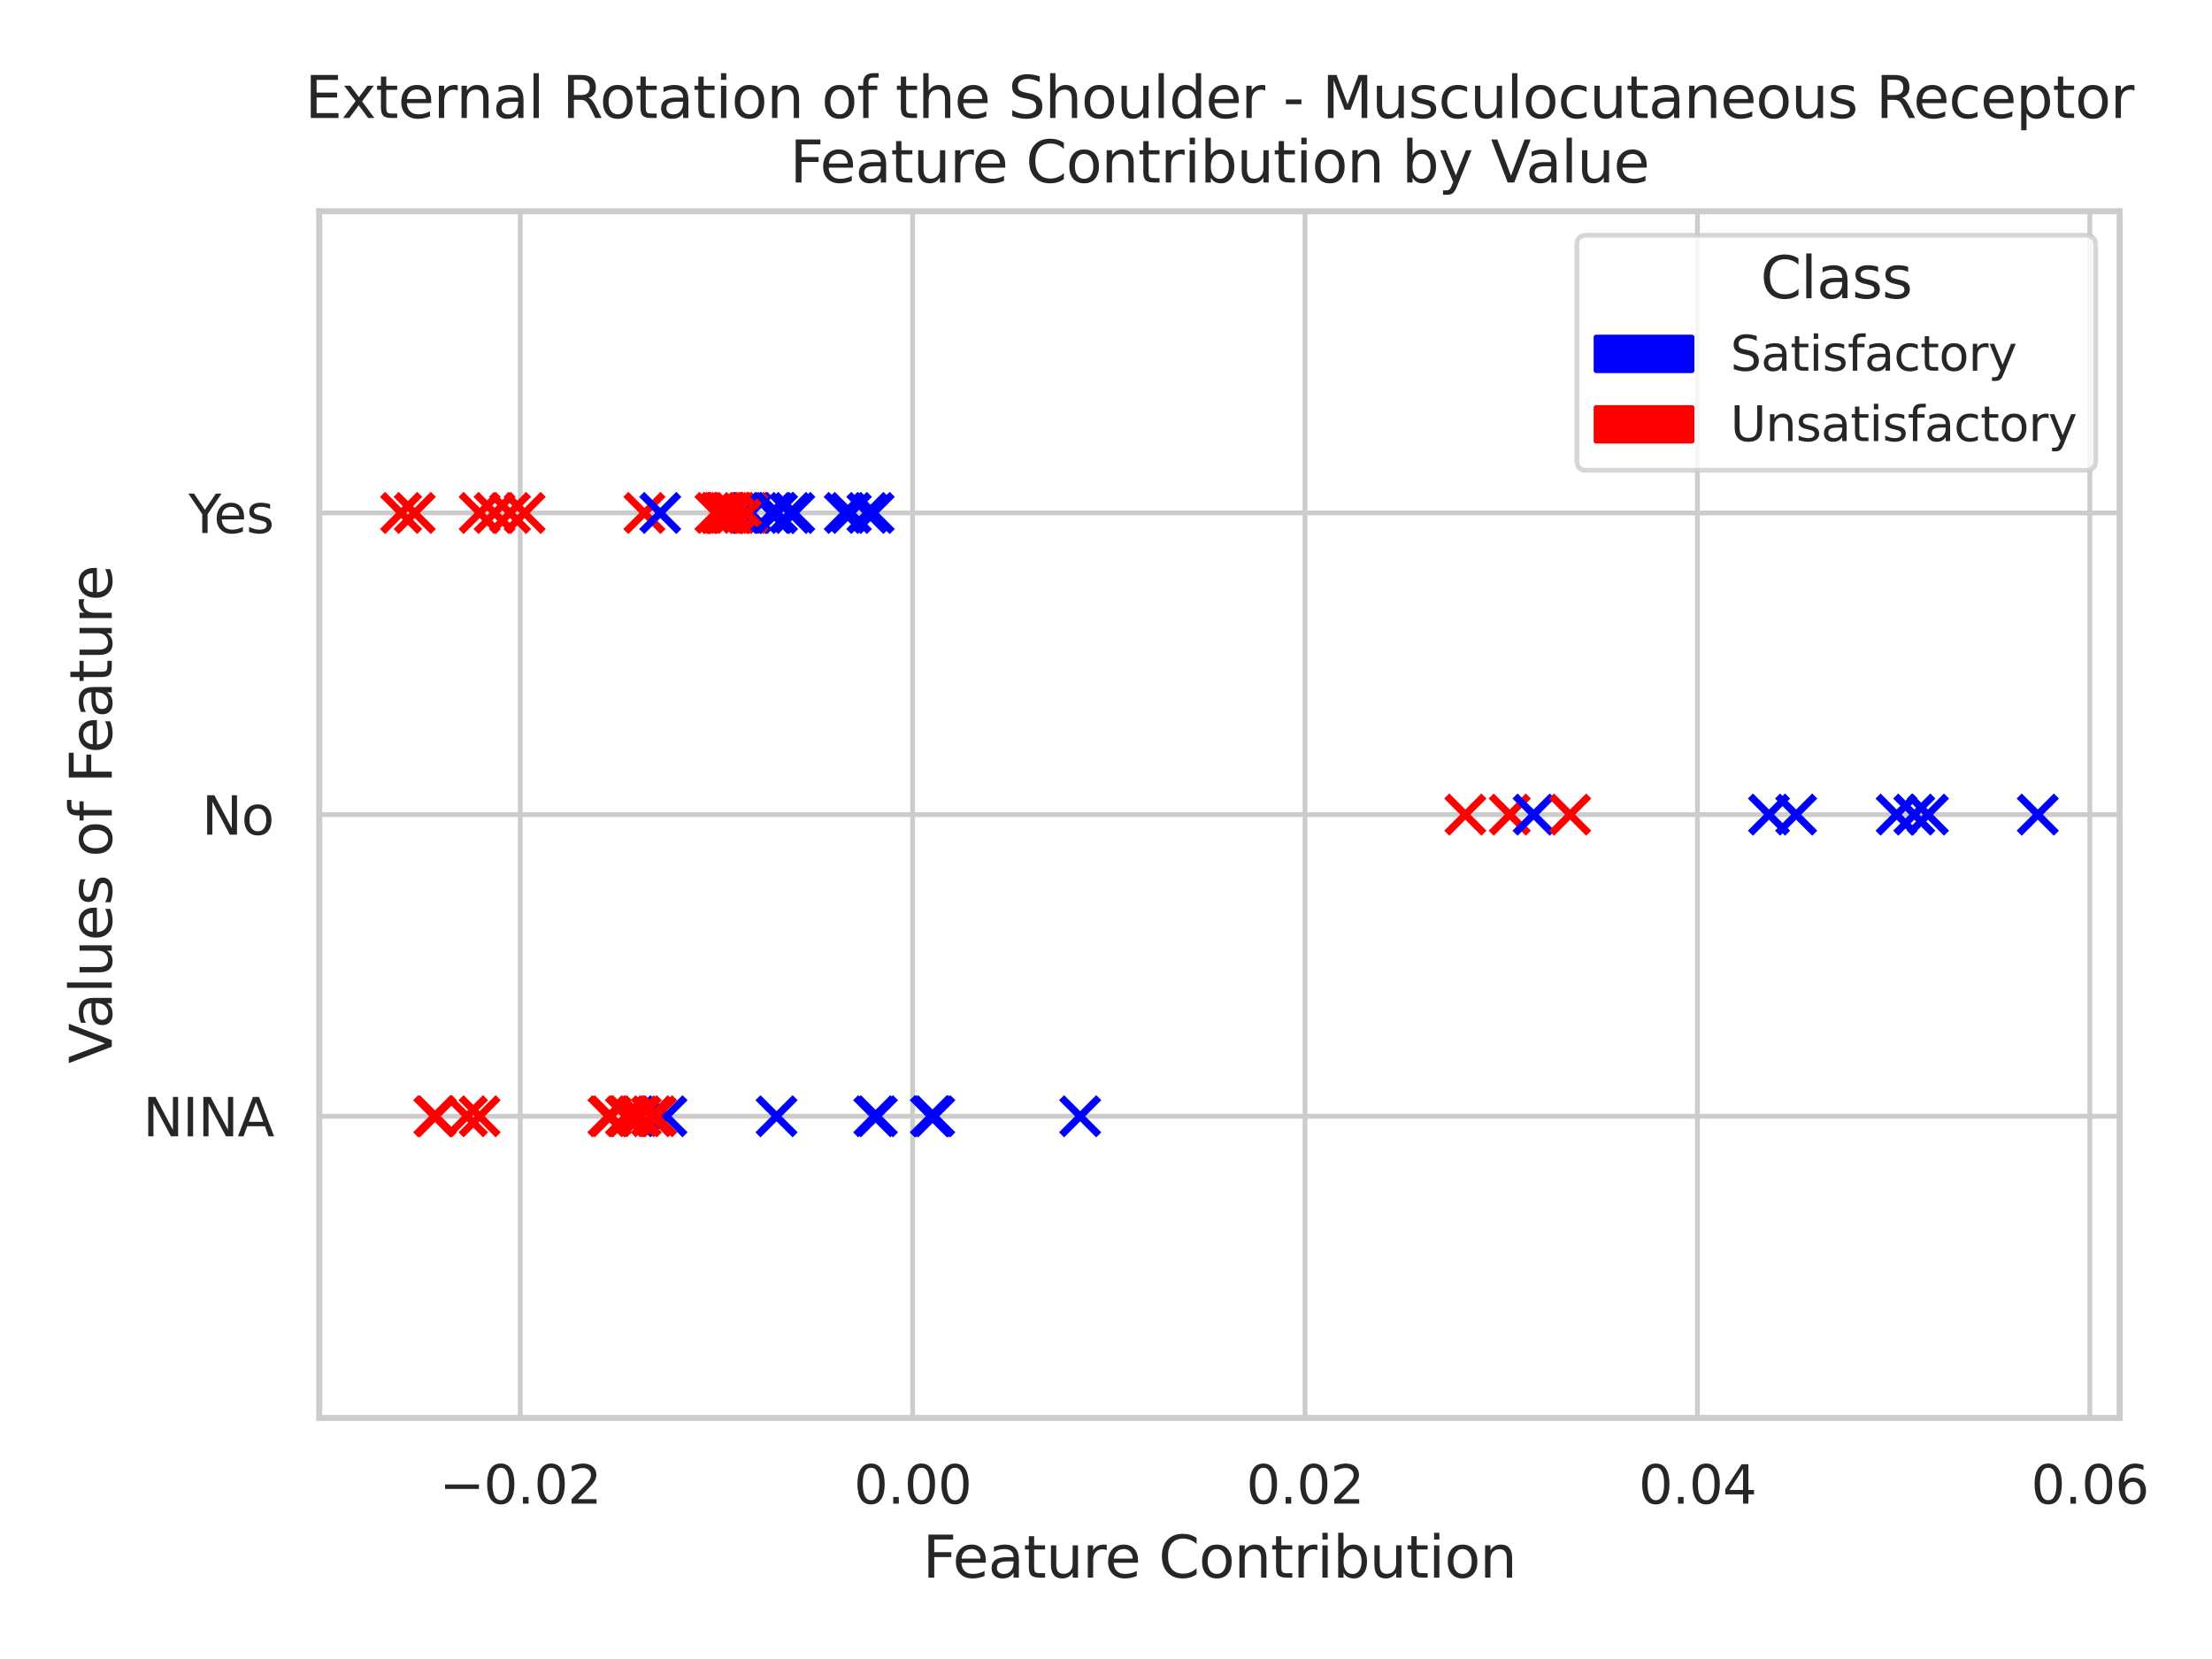<?xml version="1.0" encoding="utf-8" standalone="no"?>
<!DOCTYPE svg PUBLIC "-//W3C//DTD SVG 1.1//EN"
  "http://www.w3.org/Graphics/SVG/1.1/DTD/svg11.dtd">
<svg xmlns:xlink="http://www.w3.org/1999/xlink" width="460.8pt" height="345.6pt" viewBox="0 0 460.8 345.6" xmlns="http://www.w3.org/2000/svg" version="1.1">
 <defs>
  <style type="text/css">*{stroke-linejoin: round; stroke-linecap: butt}</style>
 </defs>
 <g id="figure_1">
  <g id="patch_1">
   <path d="M 0 345.6 
L 460.8 345.6 
L 460.8 0 
L 0 0 
z
" style="fill: #ffffff"/>
  </g>
  <g id="axes_1">
   <g id="patch_2">
    <path d="M 66.51 295.38 
L 441.559 295.38 
L 441.559 44.016 
L 66.51 44.016 
z
" style="fill: #ffffff"/>
   </g>
   <g id="matplotlib.axis_1">
    <g id="xtick_1">
     <g id="line2d_1">
      <path d="M 108.377 295.38 
L 108.377 44.016 
" clip-path="url(#p2452f20033)" style="fill: none; stroke: #cccccc; stroke-linecap: round"/>
     </g>
     <g id="text_1">
      <!-- −0.02 -->
      <g style="fill: #262626" transform="translate(91.522 313.238)scale(0.11 -0.11)">
       <defs>
        <path id="DejaVuSans-2212" d="M 678 2272 
L 4684 2272 
L 4684 1741 
L 678 1741 
L 678 2272 
z
" transform="scale(0.016)"/>
        <path id="DejaVuSans-30" d="M 2034 4250 
Q 1547 4250 1301 3770 
Q 1056 3291 1056 2328 
Q 1056 1369 1301 889 
Q 1547 409 2034 409 
Q 2525 409 2770 889 
Q 3016 1369 3016 2328 
Q 3016 3291 2770 3770 
Q 2525 4250 2034 4250 
z
M 2034 4750 
Q 2819 4750 3233 4129 
Q 3647 3509 3647 2328 
Q 3647 1150 3233 529 
Q 2819 -91 2034 -91 
Q 1250 -91 836 529 
Q 422 1150 422 2328 
Q 422 3509 836 4129 
Q 1250 4750 2034 4750 
z
" transform="scale(0.016)"/>
        <path id="DejaVuSans-2e" d="M 684 794 
L 1344 794 
L 1344 0 
L 684 0 
L 684 794 
z
" transform="scale(0.016)"/>
        <path id="DejaVuSans-32" d="M 1228 531 
L 3431 531 
L 3431 0 
L 469 0 
L 469 531 
Q 828 903 1448 1529 
Q 2069 2156 2228 2338 
Q 2531 2678 2651 2914 
Q 2772 3150 2772 3378 
Q 2772 3750 2511 3984 
Q 2250 4219 1831 4219 
Q 1534 4219 1204 4116 
Q 875 4013 500 3803 
L 500 4441 
Q 881 4594 1212 4672 
Q 1544 4750 1819 4750 
Q 2544 4750 2975 4387 
Q 3406 4025 3406 3419 
Q 3406 3131 3298 2873 
Q 3191 2616 2906 2266 
Q 2828 2175 2409 1742 
Q 1991 1309 1228 531 
z
" transform="scale(0.016)"/>
       </defs>
       <use xlink:href="#DejaVuSans-2212"/>
       <use xlink:href="#DejaVuSans-30" x="83.789"/>
       <use xlink:href="#DejaVuSans-2e" x="147.412"/>
       <use xlink:href="#DejaVuSans-30" x="179.199"/>
       <use xlink:href="#DejaVuSans-32" x="242.822"/>
      </g>
     </g>
    </g>
    <g id="xtick_2">
     <g id="line2d_2">
      <path d="M 190.12 295.38 
L 190.12 44.016 
" clip-path="url(#p2452f20033)" style="fill: none; stroke: #cccccc; stroke-linecap: round"/>
     </g>
     <g id="text_2">
      <!-- 0.00 -->
      <g style="fill: #262626" transform="translate(177.874 313.238)scale(0.11 -0.11)">
       <use xlink:href="#DejaVuSans-30"/>
       <use xlink:href="#DejaVuSans-2e" x="63.623"/>
       <use xlink:href="#DejaVuSans-30" x="95.41"/>
       <use xlink:href="#DejaVuSans-30" x="159.033"/>
      </g>
     </g>
    </g>
    <g id="xtick_3">
     <g id="line2d_3">
      <path d="M 271.863 295.38 
L 271.863 44.016 
" clip-path="url(#p2452f20033)" style="fill: none; stroke: #cccccc; stroke-linecap: round"/>
     </g>
     <g id="text_3">
      <!-- 0.02 -->
      <g style="fill: #262626" transform="translate(259.616 313.238)scale(0.11 -0.11)">
       <use xlink:href="#DejaVuSans-30"/>
       <use xlink:href="#DejaVuSans-2e" x="63.623"/>
       <use xlink:href="#DejaVuSans-30" x="95.41"/>
       <use xlink:href="#DejaVuSans-32" x="159.033"/>
      </g>
     </g>
    </g>
    <g id="xtick_4">
     <g id="line2d_4">
      <path d="M 353.605 295.38 
L 353.605 44.016 
" clip-path="url(#p2452f20033)" style="fill: none; stroke: #cccccc; stroke-linecap: round"/>
     </g>
     <g id="text_4">
      <!-- 0.04 -->
      <g style="fill: #262626" transform="translate(341.359 313.238)scale(0.11 -0.11)">
       <defs>
        <path id="DejaVuSans-34" d="M 2419 4116 
L 825 1625 
L 2419 1625 
L 2419 4116 
z
M 2253 4666 
L 3047 4666 
L 3047 1625 
L 3713 1625 
L 3713 1100 
L 3047 1100 
L 3047 0 
L 2419 0 
L 2419 1100 
L 313 1100 
L 313 1709 
L 2253 4666 
z
" transform="scale(0.016)"/>
       </defs>
       <use xlink:href="#DejaVuSans-30"/>
       <use xlink:href="#DejaVuSans-2e" x="63.623"/>
       <use xlink:href="#DejaVuSans-30" x="95.41"/>
       <use xlink:href="#DejaVuSans-34" x="159.033"/>
      </g>
     </g>
    </g>
    <g id="xtick_5">
     <g id="line2d_5">
      <path d="M 435.348 295.38 
L 435.348 44.016 
" clip-path="url(#p2452f20033)" style="fill: none; stroke: #cccccc; stroke-linecap: round"/>
     </g>
     <g id="text_5">
      <!-- 0.06 -->
      <g style="fill: #262626" transform="translate(423.102 313.238)scale(0.11 -0.11)">
       <defs>
        <path id="DejaVuSans-36" d="M 2113 2584 
Q 1688 2584 1439 2293 
Q 1191 2003 1191 1497 
Q 1191 994 1439 701 
Q 1688 409 2113 409 
Q 2538 409 2786 701 
Q 3034 994 3034 1497 
Q 3034 2003 2786 2293 
Q 2538 2584 2113 2584 
z
M 3366 4563 
L 3366 3988 
Q 3128 4100 2886 4159 
Q 2644 4219 2406 4219 
Q 1781 4219 1451 3797 
Q 1122 3375 1075 2522 
Q 1259 2794 1537 2939 
Q 1816 3084 2150 3084 
Q 2853 3084 3261 2657 
Q 3669 2231 3669 1497 
Q 3669 778 3244 343 
Q 2819 -91 2113 -91 
Q 1303 -91 875 529 
Q 447 1150 447 2328 
Q 447 3434 972 4092 
Q 1497 4750 2381 4750 
Q 2619 4750 2861 4703 
Q 3103 4656 3366 4563 
z
" transform="scale(0.016)"/>
       </defs>
       <use xlink:href="#DejaVuSans-30"/>
       <use xlink:href="#DejaVuSans-2e" x="63.623"/>
       <use xlink:href="#DejaVuSans-30" x="95.41"/>
       <use xlink:href="#DejaVuSans-36" x="159.033"/>
      </g>
     </g>
    </g>
    <g id="text_6">
     <!-- Feature Contribution -->
     <g style="fill: #262626" transform="translate(192.206 328.644)scale(0.12 -0.12)">
      <defs>
       <path id="DejaVuSans-46" d="M 628 4666 
L 3309 4666 
L 3309 4134 
L 1259 4134 
L 1259 2759 
L 3109 2759 
L 3109 2228 
L 1259 2228 
L 1259 0 
L 628 0 
L 628 4666 
z
" transform="scale(0.016)"/>
       <path id="DejaVuSans-65" d="M 3597 1894 
L 3597 1613 
L 953 1613 
Q 991 1019 1311 708 
Q 1631 397 2203 397 
Q 2534 397 2845 478 
Q 3156 559 3463 722 
L 3463 178 
Q 3153 47 2828 -22 
Q 2503 -91 2169 -91 
Q 1331 -91 842 396 
Q 353 884 353 1716 
Q 353 2575 817 3079 
Q 1281 3584 2069 3584 
Q 2775 3584 3186 3129 
Q 3597 2675 3597 1894 
z
M 3022 2063 
Q 3016 2534 2758 2815 
Q 2500 3097 2075 3097 
Q 1594 3097 1305 2825 
Q 1016 2553 972 2059 
L 3022 2063 
z
" transform="scale(0.016)"/>
       <path id="DejaVuSans-61" d="M 2194 1759 
Q 1497 1759 1228 1600 
Q 959 1441 959 1056 
Q 959 750 1161 570 
Q 1363 391 1709 391 
Q 2188 391 2477 730 
Q 2766 1069 2766 1631 
L 2766 1759 
L 2194 1759 
z
M 3341 1997 
L 3341 0 
L 2766 0 
L 2766 531 
Q 2569 213 2275 61 
Q 1981 -91 1556 -91 
Q 1019 -91 701 211 
Q 384 513 384 1019 
Q 384 1609 779 1909 
Q 1175 2209 1959 2209 
L 2766 2209 
L 2766 2266 
Q 2766 2663 2505 2880 
Q 2244 3097 1772 3097 
Q 1472 3097 1187 3025 
Q 903 2953 641 2809 
L 641 3341 
Q 956 3463 1253 3523 
Q 1550 3584 1831 3584 
Q 2591 3584 2966 3190 
Q 3341 2797 3341 1997 
z
" transform="scale(0.016)"/>
       <path id="DejaVuSans-74" d="M 1172 4494 
L 1172 3500 
L 2356 3500 
L 2356 3053 
L 1172 3053 
L 1172 1153 
Q 1172 725 1289 603 
Q 1406 481 1766 481 
L 2356 481 
L 2356 0 
L 1766 0 
Q 1100 0 847 248 
Q 594 497 594 1153 
L 594 3053 
L 172 3053 
L 172 3500 
L 594 3500 
L 594 4494 
L 1172 4494 
z
" transform="scale(0.016)"/>
       <path id="DejaVuSans-75" d="M 544 1381 
L 544 3500 
L 1119 3500 
L 1119 1403 
Q 1119 906 1312 657 
Q 1506 409 1894 409 
Q 2359 409 2629 706 
Q 2900 1003 2900 1516 
L 2900 3500 
L 3475 3500 
L 3475 0 
L 2900 0 
L 2900 538 
Q 2691 219 2414 64 
Q 2138 -91 1772 -91 
Q 1169 -91 856 284 
Q 544 659 544 1381 
z
M 1991 3584 
L 1991 3584 
z
" transform="scale(0.016)"/>
       <path id="DejaVuSans-72" d="M 2631 2963 
Q 2534 3019 2420 3045 
Q 2306 3072 2169 3072 
Q 1681 3072 1420 2755 
Q 1159 2438 1159 1844 
L 1159 0 
L 581 0 
L 581 3500 
L 1159 3500 
L 1159 2956 
Q 1341 3275 1631 3429 
Q 1922 3584 2338 3584 
Q 2397 3584 2469 3576 
Q 2541 3569 2628 3553 
L 2631 2963 
z
" transform="scale(0.016)"/>
       <path id="DejaVuSans-20" transform="scale(0.016)"/>
       <path id="DejaVuSans-43" d="M 4122 4306 
L 4122 3641 
Q 3803 3938 3442 4084 
Q 3081 4231 2675 4231 
Q 1875 4231 1450 3742 
Q 1025 3253 1025 2328 
Q 1025 1406 1450 917 
Q 1875 428 2675 428 
Q 3081 428 3442 575 
Q 3803 722 4122 1019 
L 4122 359 
Q 3791 134 3420 21 
Q 3050 -91 2638 -91 
Q 1578 -91 968 557 
Q 359 1206 359 2328 
Q 359 3453 968 4101 
Q 1578 4750 2638 4750 
Q 3056 4750 3426 4639 
Q 3797 4528 4122 4306 
z
" transform="scale(0.016)"/>
       <path id="DejaVuSans-6f" d="M 1959 3097 
Q 1497 3097 1228 2736 
Q 959 2375 959 1747 
Q 959 1119 1226 758 
Q 1494 397 1959 397 
Q 2419 397 2687 759 
Q 2956 1122 2956 1747 
Q 2956 2369 2687 2733 
Q 2419 3097 1959 3097 
z
M 1959 3584 
Q 2709 3584 3137 3096 
Q 3566 2609 3566 1747 
Q 3566 888 3137 398 
Q 2709 -91 1959 -91 
Q 1206 -91 779 398 
Q 353 888 353 1747 
Q 353 2609 779 3096 
Q 1206 3584 1959 3584 
z
" transform="scale(0.016)"/>
       <path id="DejaVuSans-6e" d="M 3513 2113 
L 3513 0 
L 2938 0 
L 2938 2094 
Q 2938 2591 2744 2837 
Q 2550 3084 2163 3084 
Q 1697 3084 1428 2787 
Q 1159 2491 1159 1978 
L 1159 0 
L 581 0 
L 581 3500 
L 1159 3500 
L 1159 2956 
Q 1366 3272 1645 3428 
Q 1925 3584 2291 3584 
Q 2894 3584 3203 3211 
Q 3513 2838 3513 2113 
z
" transform="scale(0.016)"/>
       <path id="DejaVuSans-69" d="M 603 3500 
L 1178 3500 
L 1178 0 
L 603 0 
L 603 3500 
z
M 603 4863 
L 1178 4863 
L 1178 4134 
L 603 4134 
L 603 4863 
z
" transform="scale(0.016)"/>
       <path id="DejaVuSans-62" d="M 3116 1747 
Q 3116 2381 2855 2742 
Q 2594 3103 2138 3103 
Q 1681 3103 1420 2742 
Q 1159 2381 1159 1747 
Q 1159 1113 1420 752 
Q 1681 391 2138 391 
Q 2594 391 2855 752 
Q 3116 1113 3116 1747 
z
M 1159 2969 
Q 1341 3281 1617 3432 
Q 1894 3584 2278 3584 
Q 2916 3584 3314 3078 
Q 3713 2572 3713 1747 
Q 3713 922 3314 415 
Q 2916 -91 2278 -91 
Q 1894 -91 1617 61 
Q 1341 213 1159 525 
L 1159 0 
L 581 0 
L 581 4863 
L 1159 4863 
L 1159 2969 
z
" transform="scale(0.016)"/>
      </defs>
      <use xlink:href="#DejaVuSans-46"/>
      <use xlink:href="#DejaVuSans-65" x="52.02"/>
      <use xlink:href="#DejaVuSans-61" x="113.543"/>
      <use xlink:href="#DejaVuSans-74" x="174.822"/>
      <use xlink:href="#DejaVuSans-75" x="214.031"/>
      <use xlink:href="#DejaVuSans-72" x="277.41"/>
      <use xlink:href="#DejaVuSans-65" x="316.273"/>
      <use xlink:href="#DejaVuSans-20" x="377.797"/>
      <use xlink:href="#DejaVuSans-43" x="409.584"/>
      <use xlink:href="#DejaVuSans-6f" x="479.408"/>
      <use xlink:href="#DejaVuSans-6e" x="540.59"/>
      <use xlink:href="#DejaVuSans-74" x="603.969"/>
      <use xlink:href="#DejaVuSans-72" x="643.178"/>
      <use xlink:href="#DejaVuSans-69" x="684.291"/>
      <use xlink:href="#DejaVuSans-62" x="712.074"/>
      <use xlink:href="#DejaVuSans-75" x="775.551"/>
      <use xlink:href="#DejaVuSans-74" x="838.93"/>
      <use xlink:href="#DejaVuSans-69" x="878.139"/>
      <use xlink:href="#DejaVuSans-6f" x="905.922"/>
      <use xlink:href="#DejaVuSans-6e" x="967.104"/>
     </g>
    </g>
   </g>
   <g id="matplotlib.axis_2">
    <g id="ytick_1">
     <g id="line2d_6">
      <path d="M 66.51 295.38 
L 441.559 295.38 
" clip-path="url(#p2452f20033)" style="fill: none; stroke: #cccccc; stroke-linecap: round"/>
     </g>
    </g>
    <g id="ytick_2">
     <g id="line2d_7">
      <path d="M 66.51 232.539 
L 441.559 232.539 
" clip-path="url(#p2452f20033)" style="fill: none; stroke: #cccccc; stroke-linecap: round"/>
     </g>
     <g id="text_7">
      <!-- NINA -->
      <g style="fill: #262626" transform="translate(29.782 236.718)scale(0.11 -0.11)">
       <defs>
        <path id="DejaVuSans-4e" d="M 628 4666 
L 1478 4666 
L 3547 763 
L 3547 4666 
L 4159 4666 
L 4159 0 
L 3309 0 
L 1241 3903 
L 1241 0 
L 628 0 
L 628 4666 
z
" transform="scale(0.016)"/>
        <path id="DejaVuSans-49" d="M 628 4666 
L 1259 4666 
L 1259 0 
L 628 0 
L 628 4666 
z
" transform="scale(0.016)"/>
        <path id="DejaVuSans-41" d="M 2188 4044 
L 1331 1722 
L 3047 1722 
L 2188 4044 
z
M 1831 4666 
L 2547 4666 
L 4325 0 
L 3669 0 
L 3244 1197 
L 1141 1197 
L 716 0 
L 50 0 
L 1831 4666 
z
" transform="scale(0.016)"/>
       </defs>
       <use xlink:href="#DejaVuSans-4e"/>
       <use xlink:href="#DejaVuSans-49" x="74.805"/>
       <use xlink:href="#DejaVuSans-4e" x="104.297"/>
       <use xlink:href="#DejaVuSans-41" x="179.102"/>
      </g>
     </g>
    </g>
    <g id="ytick_3">
     <g id="line2d_8">
      <path d="M 66.51 169.698 
L 441.559 169.698 
" clip-path="url(#p2452f20033)" style="fill: none; stroke: #cccccc; stroke-linecap: round"/>
     </g>
     <g id="text_8">
      <!-- No -->
      <g style="fill: #262626" transform="translate(42.05 173.877)scale(0.11 -0.11)">
       <use xlink:href="#DejaVuSans-4e"/>
       <use xlink:href="#DejaVuSans-6f" x="74.805"/>
      </g>
     </g>
    </g>
    <g id="ytick_4">
     <g id="line2d_9">
      <path d="M 66.51 106.857 
L 441.559 106.857 
" clip-path="url(#p2452f20033)" style="fill: none; stroke: #cccccc; stroke-linecap: round"/>
     </g>
     <g id="text_9">
      <!-- Yes -->
      <g style="fill: #262626" transform="translate(39.25 111.036)scale(0.11 -0.11)">
       <defs>
        <path id="DejaVuSans-59" d="M -13 4666 
L 666 4666 
L 1959 2747 
L 3244 4666 
L 3922 4666 
L 2272 2222 
L 2272 0 
L 1638 0 
L 1638 2222 
L -13 4666 
z
" transform="scale(0.016)"/>
        <path id="DejaVuSans-73" d="M 2834 3397 
L 2834 2853 
Q 2591 2978 2328 3040 
Q 2066 3103 1784 3103 
Q 1356 3103 1142 2972 
Q 928 2841 928 2578 
Q 928 2378 1081 2264 
Q 1234 2150 1697 2047 
L 1894 2003 
Q 2506 1872 2764 1633 
Q 3022 1394 3022 966 
Q 3022 478 2636 193 
Q 2250 -91 1575 -91 
Q 1294 -91 989 -36 
Q 684 19 347 128 
L 347 722 
Q 666 556 975 473 
Q 1284 391 1588 391 
Q 1994 391 2212 530 
Q 2431 669 2431 922 
Q 2431 1156 2273 1281 
Q 2116 1406 1581 1522 
L 1381 1569 
Q 847 1681 609 1914 
Q 372 2147 372 2553 
Q 372 3047 722 3315 
Q 1072 3584 1716 3584 
Q 2034 3584 2315 3537 
Q 2597 3491 2834 3397 
z
" transform="scale(0.016)"/>
       </defs>
       <use xlink:href="#DejaVuSans-59"/>
       <use xlink:href="#DejaVuSans-65" x="47.834"/>
       <use xlink:href="#DejaVuSans-73" x="109.357"/>
      </g>
     </g>
    </g>
    <g id="ytick_5">
     <g id="line2d_10">
      <path d="M 66.51 44.016 
L 441.559 44.016 
" clip-path="url(#p2452f20033)" style="fill: none; stroke: #cccccc; stroke-linecap: round"/>
     </g>
    </g>
    <g id="text_10">
     <!-- Values of Feature -->
     <g style="fill: #262626" transform="translate(23.286 221.566)rotate(-90)scale(0.12 -0.12)">
      <defs>
       <path id="DejaVuSans-56" d="M 1831 0 
L 50 4666 
L 709 4666 
L 2188 738 
L 3669 4666 
L 4325 4666 
L 2547 0 
L 1831 0 
z
" transform="scale(0.016)"/>
       <path id="DejaVuSans-6c" d="M 603 4863 
L 1178 4863 
L 1178 0 
L 603 0 
L 603 4863 
z
" transform="scale(0.016)"/>
       <path id="DejaVuSans-66" d="M 2375 4863 
L 2375 4384 
L 1825 4384 
Q 1516 4384 1395 4259 
Q 1275 4134 1275 3809 
L 1275 3500 
L 2222 3500 
L 2222 3053 
L 1275 3053 
L 1275 0 
L 697 0 
L 697 3053 
L 147 3053 
L 147 3500 
L 697 3500 
L 697 3744 
Q 697 4328 969 4595 
Q 1241 4863 1831 4863 
L 2375 4863 
z
" transform="scale(0.016)"/>
      </defs>
      <use xlink:href="#DejaVuSans-56"/>
      <use xlink:href="#DejaVuSans-61" x="60.658"/>
      <use xlink:href="#DejaVuSans-6c" x="121.938"/>
      <use xlink:href="#DejaVuSans-75" x="149.721"/>
      <use xlink:href="#DejaVuSans-65" x="213.1"/>
      <use xlink:href="#DejaVuSans-73" x="274.623"/>
      <use xlink:href="#DejaVuSans-20" x="326.723"/>
      <use xlink:href="#DejaVuSans-6f" x="358.51"/>
      <use xlink:href="#DejaVuSans-66" x="419.691"/>
      <use xlink:href="#DejaVuSans-20" x="454.896"/>
      <use xlink:href="#DejaVuSans-46" x="486.684"/>
      <use xlink:href="#DejaVuSans-65" x="538.703"/>
      <use xlink:href="#DejaVuSans-61" x="600.227"/>
      <use xlink:href="#DejaVuSans-74" x="661.506"/>
      <use xlink:href="#DejaVuSans-75" x="700.715"/>
      <use xlink:href="#DejaVuSans-72" x="764.094"/>
      <use xlink:href="#DejaVuSans-65" x="802.957"/>
     </g>
    </g>
   </g>
   <g id="PathCollection_1">
    <path d="M 152.614 110.73 
L 160.36 102.984 
M 152.614 102.984 
L 160.36 110.73 
" clip-path="url(#p2452f20033)" style="fill: #0000ff; stroke: #0000ff; stroke-width: 1.5"/>
    <path d="M 150.825 110.73 
L 158.571 102.984 
M 150.825 102.984 
L 158.571 110.73 
" clip-path="url(#p2452f20033)" style="fill: #ff0000; stroke: #ff0000; stroke-width: 1.5"/>
    <path d="M 134.959 236.412 
L 142.705 228.666 
M 134.959 228.666 
L 142.705 236.412 
" clip-path="url(#p2452f20033)" style="fill: #0000ff; stroke: #0000ff; stroke-width: 1.5"/>
    <path d="M 86.588 236.412 
L 94.334 228.666 
M 86.588 228.666 
L 94.334 236.412 
" clip-path="url(#p2452f20033)" style="fill: #ff0000; stroke: #ff0000; stroke-width: 1.5"/>
    <path d="M 130.366 110.73 
L 138.112 102.984 
M 130.366 102.984 
L 138.112 110.73 
" clip-path="url(#p2452f20033)" style="fill: #ff0000; stroke: #ff0000; stroke-width: 1.5"/>
    <path d="M 105.413 110.73 
L 113.159 102.984 
M 105.413 102.984 
L 113.159 110.73 
" clip-path="url(#p2452f20033)" style="fill: #ff0000; stroke: #ff0000; stroke-width: 1.5"/>
    <path d="M 99.165 110.73 
L 106.911 102.984 
M 99.165 102.984 
L 106.911 110.73 
" clip-path="url(#p2452f20033)" style="fill: #ff0000; stroke: #ff0000; stroke-width: 1.5"/>
    <path d="M 370.295 173.571 
L 378.041 165.825 
M 370.295 165.825 
L 378.041 173.571 
" clip-path="url(#p2452f20033)" style="fill: #0000ff; stroke: #0000ff; stroke-width: 1.5"/>
    <path d="M 173.367 110.73 
L 181.113 102.984 
M 173.367 102.984 
L 181.113 110.73 
" clip-path="url(#p2452f20033)" style="fill: #0000ff; stroke: #0000ff; stroke-width: 1.5"/>
    <path d="M 310.639 173.571 
L 318.385 165.825 
M 310.639 165.825 
L 318.385 173.571 
" clip-path="url(#p2452f20033)" style="fill: #ff0000; stroke: #ff0000; stroke-width: 1.5"/>
    <path d="M 126.513 236.412 
L 134.259 228.666 
M 126.513 228.666 
L 134.259 236.412 
" clip-path="url(#p2452f20033)" style="fill: #ff0000; stroke: #ff0000; stroke-width: 1.5"/>
    <path d="M 176.808 110.73 
L 184.554 102.984 
M 176.808 102.984 
L 184.554 110.73 
" clip-path="url(#p2452f20033)" style="fill: #0000ff; stroke: #0000ff; stroke-width: 1.5"/>
    <path d="M 127.169 236.412 
L 134.915 228.666 
M 127.169 228.666 
L 134.915 236.412 
" clip-path="url(#p2452f20033)" style="fill: #ff0000; stroke: #ff0000; stroke-width: 1.5"/>
    <path d="M 160.692 110.73 
L 168.438 102.984 
M 160.692 102.984 
L 168.438 110.73 
" clip-path="url(#p2452f20033)" style="fill: #0000ff; stroke: #0000ff; stroke-width: 1.5"/>
    <path d="M 147.291 110.73 
L 155.037 102.984 
M 147.291 102.984 
L 155.037 110.73 
" clip-path="url(#p2452f20033)" style="fill: #ff0000; stroke: #ff0000; stroke-width: 1.5"/>
    <path d="M 161.585 110.73 
L 169.331 102.984 
M 161.585 102.984 
L 169.331 110.73 
" clip-path="url(#p2452f20033)" style="fill: #0000ff; stroke: #0000ff; stroke-width: 1.5"/>
    <path d="M 157.155 110.73 
L 164.901 102.984 
M 157.155 102.984 
L 164.901 110.73 
" clip-path="url(#p2452f20033)" style="fill: #0000ff; stroke: #0000ff; stroke-width: 1.5"/>
    <path d="M 157.892 236.412 
L 165.638 228.666 
M 157.892 228.666 
L 165.638 236.412 
" clip-path="url(#p2452f20033)" style="fill: #0000ff; stroke: #0000ff; stroke-width: 1.5"/>
    <path d="M 152.333 110.73 
L 160.079 102.984 
M 152.333 102.984 
L 160.079 110.73 
" clip-path="url(#p2452f20033)" style="fill: #0000ff; stroke: #0000ff; stroke-width: 1.5"/>
    <path d="M 129.602 236.412 
L 137.348 228.666 
M 129.602 228.666 
L 137.348 236.412 
" clip-path="url(#p2452f20033)" style="fill: #ff0000; stroke: #ff0000; stroke-width: 1.5"/>
    <path d="M 391.231 173.571 
L 398.977 165.825 
M 391.231 165.825 
L 398.977 173.571 
" clip-path="url(#p2452f20033)" style="fill: #0000ff; stroke: #0000ff; stroke-width: 1.5"/>
    <path d="M 148.433 110.73 
L 156.179 102.984 
M 148.433 102.984 
L 156.179 110.73 
" clip-path="url(#p2452f20033)" style="fill: #ff0000; stroke: #ff0000; stroke-width: 1.5"/>
    <path d="M 128.97 236.412 
L 136.716 228.666 
M 128.97 228.666 
L 136.716 236.412 
" clip-path="url(#p2452f20033)" style="fill: #ff0000; stroke: #ff0000; stroke-width: 1.5"/>
    <path d="M 315.606 173.571 
L 323.352 165.825 
M 315.606 165.825 
L 323.352 173.571 
" clip-path="url(#p2452f20033)" style="fill: #0000ff; stroke: #0000ff; stroke-width: 1.5"/>
    <path d="M 148.569 110.73 
L 156.315 102.984 
M 148.569 102.984 
L 156.315 110.73 
" clip-path="url(#p2452f20033)" style="fill: #ff0000; stroke: #ff0000; stroke-width: 1.5"/>
    <path d="M 190.749 236.412 
L 198.495 228.666 
M 190.749 228.666 
L 198.495 236.412 
" clip-path="url(#p2452f20033)" style="fill: #0000ff; stroke: #0000ff; stroke-width: 1.5"/>
    <path d="M 301.388 173.571 
L 309.134 165.825 
M 301.388 165.825 
L 309.134 173.571 
" clip-path="url(#p2452f20033)" style="fill: #ff0000; stroke: #ff0000; stroke-width: 1.5"/>
    <path d="M 172.104 110.73 
L 179.85 102.984 
M 172.104 102.984 
L 179.85 110.73 
" clip-path="url(#p2452f20033)" style="fill: #0000ff; stroke: #0000ff; stroke-width: 1.5"/>
    <path d="M 146.678 110.73 
L 154.424 102.984 
M 146.678 102.984 
L 154.424 110.73 
" clip-path="url(#p2452f20033)" style="fill: #ff0000; stroke: #ff0000; stroke-width: 1.5"/>
    <path d="M 178.124 110.73 
L 185.87 102.984 
M 178.124 102.984 
L 185.87 110.73 
" clip-path="url(#p2452f20033)" style="fill: #0000ff; stroke: #0000ff; stroke-width: 1.5"/>
    <path d="M 157.989 110.73 
L 165.735 102.984 
M 157.989 102.984 
L 165.735 110.73 
" clip-path="url(#p2452f20033)" style="fill: #0000ff; stroke: #0000ff; stroke-width: 1.5"/>
    <path d="M 147.06 110.73 
L 154.806 102.984 
M 147.06 102.984 
L 154.806 110.73 
" clip-path="url(#p2452f20033)" style="fill: #ff0000; stroke: #ff0000; stroke-width: 1.5"/>
    <path d="M 133.672 110.73 
L 141.418 102.984 
M 133.672 102.984 
L 141.418 110.73 
" clip-path="url(#p2452f20033)" style="fill: #0000ff; stroke: #0000ff; stroke-width: 1.5"/>
    <path d="M 123.358 236.412 
L 131.104 228.666 
M 123.358 228.666 
L 131.104 236.412 
" clip-path="url(#p2452f20033)" style="fill: #ff0000; stroke: #ff0000; stroke-width: 1.5"/>
    <path d="M 93.407 236.412 
L 101.153 228.666 
M 93.407 228.666 
L 101.153 236.412 
" clip-path="url(#p2452f20033)" style="fill: #ff0000; stroke: #ff0000; stroke-width: 1.5"/>
    <path d="M 126.879 236.412 
L 134.625 228.666 
M 126.879 228.666 
L 134.625 236.412 
" clip-path="url(#p2452f20033)" style="fill: #ff0000; stroke: #ff0000; stroke-width: 1.5"/>
    <path d="M 148.8 110.73 
L 156.546 102.984 
M 148.8 102.984 
L 156.546 110.73 
" clip-path="url(#p2452f20033)" style="fill: #ff0000; stroke: #ff0000; stroke-width: 1.5"/>
    <path d="M 145.154 110.73 
L 152.9 102.984 
M 145.154 102.984 
L 152.9 110.73 
" clip-path="url(#p2452f20033)" style="fill: #ff0000; stroke: #ff0000; stroke-width: 1.5"/>
    <path d="M 394.911 173.571 
L 402.657 165.825 
M 394.911 165.825 
L 402.657 173.571 
" clip-path="url(#p2452f20033)" style="fill: #0000ff; stroke: #0000ff; stroke-width: 1.5"/>
    <path d="M 146.127 110.73 
L 153.873 102.984 
M 146.127 102.984 
L 153.873 110.73 
" clip-path="url(#p2452f20033)" style="fill: #ff0000; stroke: #ff0000; stroke-width: 1.5"/>
    <path d="M 102.374 110.73 
L 110.12 102.984 
M 102.374 102.984 
L 110.12 110.73 
" clip-path="url(#p2452f20033)" style="fill: #ff0000; stroke: #ff0000; stroke-width: 1.5"/>
    <path d="M 79.685 110.73 
L 87.431 102.984 
M 79.685 102.984 
L 87.431 110.73 
" clip-path="url(#p2452f20033)" style="fill: #ff0000; stroke: #ff0000; stroke-width: 1.5"/>
    <path d="M 221.142 236.412 
L 228.888 228.666 
M 221.142 228.666 
L 228.888 236.412 
" clip-path="url(#p2452f20033)" style="fill: #0000ff; stroke: #0000ff; stroke-width: 1.5"/>
    <path d="M 147.436 110.73 
L 155.182 102.984 
M 147.436 102.984 
L 155.182 110.73 
" clip-path="url(#p2452f20033)" style="fill: #ff0000; stroke: #ff0000; stroke-width: 1.5"/>
    <path d="M 147.927 110.73 
L 155.673 102.984 
M 147.927 102.984 
L 155.673 110.73 
" clip-path="url(#p2452f20033)" style="fill: #ff0000; stroke: #ff0000; stroke-width: 1.5"/>
    <path d="M 96.038 236.412 
L 103.784 228.666 
M 96.038 228.666 
L 103.784 236.412 
" clip-path="url(#p2452f20033)" style="fill: #ff0000; stroke: #ff0000; stroke-width: 1.5"/>
    <path d="M 178.251 236.412 
L 185.997 228.666 
M 178.251 228.666 
L 185.997 236.412 
" clip-path="url(#p2452f20033)" style="fill: #0000ff; stroke: #0000ff; stroke-width: 1.5"/>
    <path d="M 323.212 173.571 
L 330.958 165.825 
M 323.212 165.825 
L 330.958 173.571 
" clip-path="url(#p2452f20033)" style="fill: #ff0000; stroke: #ff0000; stroke-width: 1.5"/>
    <path d="M 132.801 236.412 
L 140.547 228.666 
M 132.801 228.666 
L 140.547 236.412 
" clip-path="url(#p2452f20033)" style="fill: #ff0000; stroke: #ff0000; stroke-width: 1.5"/>
    <path d="M 178.802 236.412 
L 186.548 228.666 
M 178.802 228.666 
L 186.548 236.412 
" clip-path="url(#p2452f20033)" style="fill: #0000ff; stroke: #0000ff; stroke-width: 1.5"/>
    <path d="M 122.863 236.412 
L 130.609 228.666 
M 122.863 228.666 
L 130.609 236.412 
" clip-path="url(#p2452f20033)" style="fill: #ff0000; stroke: #ff0000; stroke-width: 1.5"/>
    <path d="M 190.032 236.412 
L 197.778 228.666 
M 190.032 228.666 
L 197.778 236.412 
" clip-path="url(#p2452f20033)" style="fill: #0000ff; stroke: #0000ff; stroke-width: 1.5"/>
    <path d="M 149.276 110.73 
L 157.022 102.984 
M 149.276 102.984 
L 157.022 110.73 
" clip-path="url(#p2452f20033)" style="fill: #ff0000; stroke: #ff0000; stroke-width: 1.5"/>
    <path d="M 96.049 110.73 
L 103.795 102.984 
M 96.049 102.984 
L 103.795 110.73 
" clip-path="url(#p2452f20033)" style="fill: #ff0000; stroke: #ff0000; stroke-width: 1.5"/>
    <path d="M 156.81 110.73 
L 164.556 102.984 
M 156.81 102.984 
L 164.556 110.73 
" clip-path="url(#p2452f20033)" style="fill: #0000ff; stroke: #0000ff; stroke-width: 1.5"/>
    <path d="M 151.839 110.73 
L 159.585 102.984 
M 151.839 102.984 
L 159.585 110.73 
" clip-path="url(#p2452f20033)" style="fill: #ff0000; stroke: #ff0000; stroke-width: 1.5"/>
    <path d="M 364.64 173.571 
L 372.386 165.825 
M 364.64 165.825 
L 372.386 173.571 
" clip-path="url(#p2452f20033)" style="fill: #0000ff; stroke: #0000ff; stroke-width: 1.5"/>
    <path d="M 147.295 110.73 
L 155.041 102.984 
M 147.295 102.984 
L 155.041 110.73 
" clip-path="url(#p2452f20033)" style="fill: #ff0000; stroke: #ff0000; stroke-width: 1.5"/>
    <path d="M 397.755 173.571 
L 405.501 165.825 
M 397.755 165.825 
L 405.501 173.571 
" clip-path="url(#p2452f20033)" style="fill: #0000ff; stroke: #0000ff; stroke-width: 1.5"/>
    <path d="M 146.206 110.73 
L 153.952 102.984 
M 146.206 102.984 
L 153.952 110.73 
" clip-path="url(#p2452f20033)" style="fill: #ff0000; stroke: #ff0000; stroke-width: 1.5"/>
    <path d="M 82.524 110.73 
L 90.27 102.984 
M 82.524 102.984 
L 90.27 110.73 
" clip-path="url(#p2452f20033)" style="fill: #ff0000; stroke: #ff0000; stroke-width: 1.5"/>
    <path d="M 157.902 110.73 
L 165.648 102.984 
M 157.902 102.984 
L 165.648 110.73 
" clip-path="url(#p2452f20033)" style="fill: #0000ff; stroke: #0000ff; stroke-width: 1.5"/>
    <path d="M 420.638 173.571 
L 428.384 165.825 
M 420.638 165.825 
L 428.384 173.571 
" clip-path="url(#p2452f20033)" style="fill: #0000ff; stroke: #0000ff; stroke-width: 1.5"/>
    <path d="M 190.311 236.412 
L 198.057 228.666 
M 190.311 228.666 
L 198.057 236.412 
" clip-path="url(#p2452f20033)" style="fill: #0000ff; stroke: #0000ff; stroke-width: 1.5"/>
    <path d="M 147.086 110.73 
L 154.832 102.984 
M 147.086 102.984 
L 154.832 110.73 
" clip-path="url(#p2452f20033)" style="fill: #ff0000; stroke: #ff0000; stroke-width: 1.5"/>
    <path d="M 131.899 236.412 
L 139.645 228.666 
M 131.899 228.666 
L 139.645 236.412 
" clip-path="url(#p2452f20033)" style="fill: #ff0000; stroke: #ff0000; stroke-width: 1.5"/>
    <path d="M 86.917 236.412 
L 94.663 228.666 
M 86.917 228.666 
L 94.663 236.412 
" clip-path="url(#p2452f20033)" style="fill: #ff0000; stroke: #ff0000; stroke-width: 1.5"/>
   </g>
   <g id="patch_3">
    <path d="M 66.51 295.38 
L 66.51 44.016 
" style="fill: none; stroke: #cccccc; stroke-width: 1.25; stroke-linejoin: miter; stroke-linecap: square"/>
   </g>
   <g id="patch_4">
    <path d="M 441.559 295.38 
L 441.559 44.016 
" style="fill: none; stroke: #cccccc; stroke-width: 1.25; stroke-linejoin: miter; stroke-linecap: square"/>
   </g>
   <g id="patch_5">
    <path d="M 66.51 295.38 
L 441.559 295.38 
" style="fill: none; stroke: #cccccc; stroke-width: 1.25; stroke-linejoin: miter; stroke-linecap: square"/>
   </g>
   <g id="patch_6">
    <path d="M 66.51 44.016 
L 441.559 44.016 
" style="fill: none; stroke: #cccccc; stroke-width: 1.25; stroke-linejoin: miter; stroke-linecap: square"/>
   </g>
   <g id="text_11">
    <!-- External Rotation of the Shoulder - Musculocutaneous Receptor -->
    <g style="fill: #262626" transform="translate(63.535 24.579)scale(0.12 -0.12)">
     <defs>
      <path id="DejaVuSans-45" d="M 628 4666 
L 3578 4666 
L 3578 4134 
L 1259 4134 
L 1259 2753 
L 3481 2753 
L 3481 2222 
L 1259 2222 
L 1259 531 
L 3634 531 
L 3634 0 
L 628 0 
L 628 4666 
z
" transform="scale(0.016)"/>
      <path id="DejaVuSans-78" d="M 3513 3500 
L 2247 1797 
L 3578 0 
L 2900 0 
L 1881 1375 
L 863 0 
L 184 0 
L 1544 1831 
L 300 3500 
L 978 3500 
L 1906 2253 
L 2834 3500 
L 3513 3500 
z
" transform="scale(0.016)"/>
      <path id="DejaVuSans-52" d="M 2841 2188 
Q 3044 2119 3236 1894 
Q 3428 1669 3622 1275 
L 4263 0 
L 3584 0 
L 2988 1197 
Q 2756 1666 2539 1819 
Q 2322 1972 1947 1972 
L 1259 1972 
L 1259 0 
L 628 0 
L 628 4666 
L 2053 4666 
Q 2853 4666 3247 4331 
Q 3641 3997 3641 3322 
Q 3641 2881 3436 2590 
Q 3231 2300 2841 2188 
z
M 1259 4147 
L 1259 2491 
L 2053 2491 
Q 2509 2491 2742 2702 
Q 2975 2913 2975 3322 
Q 2975 3731 2742 3939 
Q 2509 4147 2053 4147 
L 1259 4147 
z
" transform="scale(0.016)"/>
      <path id="DejaVuSans-68" d="M 3513 2113 
L 3513 0 
L 2938 0 
L 2938 2094 
Q 2938 2591 2744 2837 
Q 2550 3084 2163 3084 
Q 1697 3084 1428 2787 
Q 1159 2491 1159 1978 
L 1159 0 
L 581 0 
L 581 4863 
L 1159 4863 
L 1159 2956 
Q 1366 3272 1645 3428 
Q 1925 3584 2291 3584 
Q 2894 3584 3203 3211 
Q 3513 2838 3513 2113 
z
" transform="scale(0.016)"/>
      <path id="DejaVuSans-53" d="M 3425 4513 
L 3425 3897 
Q 3066 4069 2747 4153 
Q 2428 4238 2131 4238 
Q 1616 4238 1336 4038 
Q 1056 3838 1056 3469 
Q 1056 3159 1242 3001 
Q 1428 2844 1947 2747 
L 2328 2669 
Q 3034 2534 3370 2195 
Q 3706 1856 3706 1288 
Q 3706 609 3251 259 
Q 2797 -91 1919 -91 
Q 1588 -91 1214 -16 
Q 841 59 441 206 
L 441 856 
Q 825 641 1194 531 
Q 1563 422 1919 422 
Q 2459 422 2753 634 
Q 3047 847 3047 1241 
Q 3047 1584 2836 1778 
Q 2625 1972 2144 2069 
L 1759 2144 
Q 1053 2284 737 2584 
Q 422 2884 422 3419 
Q 422 4038 858 4394 
Q 1294 4750 2059 4750 
Q 2388 4750 2728 4690 
Q 3069 4631 3425 4513 
z
" transform="scale(0.016)"/>
      <path id="DejaVuSans-64" d="M 2906 2969 
L 2906 4863 
L 3481 4863 
L 3481 0 
L 2906 0 
L 2906 525 
Q 2725 213 2448 61 
Q 2172 -91 1784 -91 
Q 1150 -91 751 415 
Q 353 922 353 1747 
Q 353 2572 751 3078 
Q 1150 3584 1784 3584 
Q 2172 3584 2448 3432 
Q 2725 3281 2906 2969 
z
M 947 1747 
Q 947 1113 1208 752 
Q 1469 391 1925 391 
Q 2381 391 2643 752 
Q 2906 1113 2906 1747 
Q 2906 2381 2643 2742 
Q 2381 3103 1925 3103 
Q 1469 3103 1208 2742 
Q 947 2381 947 1747 
z
" transform="scale(0.016)"/>
      <path id="DejaVuSans-2d" d="M 313 2009 
L 1997 2009 
L 1997 1497 
L 313 1497 
L 313 2009 
z
" transform="scale(0.016)"/>
      <path id="DejaVuSans-4d" d="M 628 4666 
L 1569 4666 
L 2759 1491 
L 3956 4666 
L 4897 4666 
L 4897 0 
L 4281 0 
L 4281 4097 
L 3078 897 
L 2444 897 
L 1241 4097 
L 1241 0 
L 628 0 
L 628 4666 
z
" transform="scale(0.016)"/>
      <path id="DejaVuSans-63" d="M 3122 3366 
L 3122 2828 
Q 2878 2963 2633 3030 
Q 2388 3097 2138 3097 
Q 1578 3097 1268 2742 
Q 959 2388 959 1747 
Q 959 1106 1268 751 
Q 1578 397 2138 397 
Q 2388 397 2633 464 
Q 2878 531 3122 666 
L 3122 134 
Q 2881 22 2623 -34 
Q 2366 -91 2075 -91 
Q 1284 -91 818 406 
Q 353 903 353 1747 
Q 353 2603 823 3093 
Q 1294 3584 2113 3584 
Q 2378 3584 2631 3529 
Q 2884 3475 3122 3366 
z
" transform="scale(0.016)"/>
      <path id="DejaVuSans-70" d="M 1159 525 
L 1159 -1331 
L 581 -1331 
L 581 3500 
L 1159 3500 
L 1159 2969 
Q 1341 3281 1617 3432 
Q 1894 3584 2278 3584 
Q 2916 3584 3314 3078 
Q 3713 2572 3713 1747 
Q 3713 922 3314 415 
Q 2916 -91 2278 -91 
Q 1894 -91 1617 61 
Q 1341 213 1159 525 
z
M 3116 1747 
Q 3116 2381 2855 2742 
Q 2594 3103 2138 3103 
Q 1681 3103 1420 2742 
Q 1159 2381 1159 1747 
Q 1159 1113 1420 752 
Q 1681 391 2138 391 
Q 2594 391 2855 752 
Q 3116 1113 3116 1747 
z
" transform="scale(0.016)"/>
     </defs>
     <use xlink:href="#DejaVuSans-45"/>
     <use xlink:href="#DejaVuSans-78" x="63.184"/>
     <use xlink:href="#DejaVuSans-74" x="122.363"/>
     <use xlink:href="#DejaVuSans-65" x="161.572"/>
     <use xlink:href="#DejaVuSans-72" x="223.096"/>
     <use xlink:href="#DejaVuSans-6e" x="262.459"/>
     <use xlink:href="#DejaVuSans-61" x="325.838"/>
     <use xlink:href="#DejaVuSans-6c" x="387.117"/>
     <use xlink:href="#DejaVuSans-20" x="414.9"/>
     <use xlink:href="#DejaVuSans-52" x="446.688"/>
     <use xlink:href="#DejaVuSans-6f" x="511.67"/>
     <use xlink:href="#DejaVuSans-74" x="572.852"/>
     <use xlink:href="#DejaVuSans-61" x="612.061"/>
     <use xlink:href="#DejaVuSans-74" x="673.34"/>
     <use xlink:href="#DejaVuSans-69" x="712.549"/>
     <use xlink:href="#DejaVuSans-6f" x="740.332"/>
     <use xlink:href="#DejaVuSans-6e" x="801.514"/>
     <use xlink:href="#DejaVuSans-20" x="864.893"/>
     <use xlink:href="#DejaVuSans-6f" x="896.68"/>
     <use xlink:href="#DejaVuSans-66" x="957.861"/>
     <use xlink:href="#DejaVuSans-20" x="993.066"/>
     <use xlink:href="#DejaVuSans-74" x="1024.854"/>
     <use xlink:href="#DejaVuSans-68" x="1064.062"/>
     <use xlink:href="#DejaVuSans-65" x="1127.441"/>
     <use xlink:href="#DejaVuSans-20" x="1188.965"/>
     <use xlink:href="#DejaVuSans-53" x="1220.752"/>
     <use xlink:href="#DejaVuSans-68" x="1284.229"/>
     <use xlink:href="#DejaVuSans-6f" x="1347.607"/>
     <use xlink:href="#DejaVuSans-75" x="1408.789"/>
     <use xlink:href="#DejaVuSans-6c" x="1472.168"/>
     <use xlink:href="#DejaVuSans-64" x="1499.951"/>
     <use xlink:href="#DejaVuSans-65" x="1563.428"/>
     <use xlink:href="#DejaVuSans-72" x="1624.951"/>
     <use xlink:href="#DejaVuSans-20" x="1666.064"/>
     <use xlink:href="#DejaVuSans-2d" x="1697.852"/>
     <use xlink:href="#DejaVuSans-20" x="1733.936"/>
     <use xlink:href="#DejaVuSans-4d" x="1765.723"/>
     <use xlink:href="#DejaVuSans-75" x="1852.002"/>
     <use xlink:href="#DejaVuSans-73" x="1915.381"/>
     <use xlink:href="#DejaVuSans-63" x="1967.48"/>
     <use xlink:href="#DejaVuSans-75" x="2022.461"/>
     <use xlink:href="#DejaVuSans-6c" x="2085.84"/>
     <use xlink:href="#DejaVuSans-6f" x="2113.623"/>
     <use xlink:href="#DejaVuSans-63" x="2174.805"/>
     <use xlink:href="#DejaVuSans-75" x="2229.785"/>
     <use xlink:href="#DejaVuSans-74" x="2293.164"/>
     <use xlink:href="#DejaVuSans-61" x="2332.373"/>
     <use xlink:href="#DejaVuSans-6e" x="2393.652"/>
     <use xlink:href="#DejaVuSans-65" x="2457.031"/>
     <use xlink:href="#DejaVuSans-6f" x="2518.555"/>
     <use xlink:href="#DejaVuSans-75" x="2579.736"/>
     <use xlink:href="#DejaVuSans-73" x="2643.115"/>
     <use xlink:href="#DejaVuSans-20" x="2695.215"/>
     <use xlink:href="#DejaVuSans-52" x="2727.002"/>
     <use xlink:href="#DejaVuSans-65" x="2791.984"/>
     <use xlink:href="#DejaVuSans-63" x="2853.508"/>
     <use xlink:href="#DejaVuSans-65" x="2908.488"/>
     <use xlink:href="#DejaVuSans-70" x="2970.012"/>
     <use xlink:href="#DejaVuSans-74" x="3033.488"/>
     <use xlink:href="#DejaVuSans-6f" x="3072.697"/>
     <use xlink:href="#DejaVuSans-72" x="3133.879"/>
    </g>
    <!-- Feature Contribution by Value -->
    <g style="fill: #262626" transform="translate(164.555 38.016)scale(0.12 -0.12)">
     <defs>
      <path id="DejaVuSans-79" d="M 2059 -325 
Q 1816 -950 1584 -1140 
Q 1353 -1331 966 -1331 
L 506 -1331 
L 506 -850 
L 844 -850 
Q 1081 -850 1212 -737 
Q 1344 -625 1503 -206 
L 1606 56 
L 191 3500 
L 800 3500 
L 1894 763 
L 2988 3500 
L 3597 3500 
L 2059 -325 
z
" transform="scale(0.016)"/>
     </defs>
     <use xlink:href="#DejaVuSans-46"/>
     <use xlink:href="#DejaVuSans-65" x="52.02"/>
     <use xlink:href="#DejaVuSans-61" x="113.543"/>
     <use xlink:href="#DejaVuSans-74" x="174.822"/>
     <use xlink:href="#DejaVuSans-75" x="214.031"/>
     <use xlink:href="#DejaVuSans-72" x="277.41"/>
     <use xlink:href="#DejaVuSans-65" x="316.273"/>
     <use xlink:href="#DejaVuSans-20" x="377.797"/>
     <use xlink:href="#DejaVuSans-43" x="409.584"/>
     <use xlink:href="#DejaVuSans-6f" x="479.408"/>
     <use xlink:href="#DejaVuSans-6e" x="540.59"/>
     <use xlink:href="#DejaVuSans-74" x="603.969"/>
     <use xlink:href="#DejaVuSans-72" x="643.178"/>
     <use xlink:href="#DejaVuSans-69" x="684.291"/>
     <use xlink:href="#DejaVuSans-62" x="712.074"/>
     <use xlink:href="#DejaVuSans-75" x="775.551"/>
     <use xlink:href="#DejaVuSans-74" x="838.93"/>
     <use xlink:href="#DejaVuSans-69" x="878.139"/>
     <use xlink:href="#DejaVuSans-6f" x="905.922"/>
     <use xlink:href="#DejaVuSans-6e" x="967.104"/>
     <use xlink:href="#DejaVuSans-20" x="1030.482"/>
     <use xlink:href="#DejaVuSans-62" x="1062.27"/>
     <use xlink:href="#DejaVuSans-79" x="1125.746"/>
     <use xlink:href="#DejaVuSans-20" x="1184.926"/>
     <use xlink:href="#DejaVuSans-56" x="1216.713"/>
     <use xlink:href="#DejaVuSans-61" x="1277.371"/>
     <use xlink:href="#DejaVuSans-6c" x="1338.65"/>
     <use xlink:href="#DejaVuSans-75" x="1366.434"/>
     <use xlink:href="#DejaVuSans-65" x="1429.812"/>
    </g>
   </g>
   <g id="legend_1">
    <g id="patch_7">
     <path d="M 330.486 97.969 
L 434.562 97.969 
Q 436.561 97.969 436.561 95.97 
L 436.561 51.013 
Q 436.561 49.014 434.562 49.014 
L 330.486 49.014 
Q 328.487 49.014 328.487 51.013 
L 328.487 95.97 
Q 328.487 97.969 330.486 97.969 
z
" style="fill: #ffffff; opacity: 0.8; stroke: #cccccc; stroke-linejoin: miter"/>
    </g>
    <g id="text_12">
     <!-- Class -->
     <g style="fill: #262626" transform="translate(366.739 62.131)scale(0.12 -0.12)">
      <use xlink:href="#DejaVuSans-43"/>
      <use xlink:href="#DejaVuSans-6c" x="69.824"/>
      <use xlink:href="#DejaVuSans-61" x="97.607"/>
      <use xlink:href="#DejaVuSans-73" x="158.887"/>
      <use xlink:href="#DejaVuSans-73" x="210.986"/>
     </g>
    </g>
    <g id="patch_8">
     <path d="M 332.485 77.22 
L 352.477 77.22 
L 352.477 70.222 
L 332.485 70.222 
z
" style="fill: #0000ff; stroke: #0000ff; stroke-linejoin: miter"/>
    </g>
    <g id="text_13">
     <!-- Satisfactory -->
     <g style="fill: #262626" transform="translate(360.474 77.22)scale(0.1 -0.1)">
      <use xlink:href="#DejaVuSans-53"/>
      <use xlink:href="#DejaVuSans-61" x="63.477"/>
      <use xlink:href="#DejaVuSans-74" x="124.756"/>
      <use xlink:href="#DejaVuSans-69" x="163.965"/>
      <use xlink:href="#DejaVuSans-73" x="191.748"/>
      <use xlink:href="#DejaVuSans-66" x="243.848"/>
      <use xlink:href="#DejaVuSans-61" x="279.053"/>
      <use xlink:href="#DejaVuSans-63" x="340.332"/>
      <use xlink:href="#DejaVuSans-74" x="395.312"/>
      <use xlink:href="#DejaVuSans-6f" x="434.521"/>
      <use xlink:href="#DejaVuSans-72" x="495.703"/>
      <use xlink:href="#DejaVuSans-79" x="536.816"/>
     </g>
    </g>
    <g id="patch_9">
     <path d="M 332.485 91.892 
L 352.477 91.892 
L 352.477 84.895 
L 332.485 84.895 
z
" style="fill: #ff0000; stroke: #ff0000; stroke-linejoin: miter"/>
    </g>
    <g id="text_14">
     <!-- Unsatisfactory -->
     <g style="fill: #262626" transform="translate(360.474 91.892)scale(0.1 -0.1)">
      <defs>
       <path id="DejaVuSans-55" d="M 556 4666 
L 1191 4666 
L 1191 1831 
Q 1191 1081 1462 751 
Q 1734 422 2344 422 
Q 2950 422 3222 751 
Q 3494 1081 3494 1831 
L 3494 4666 
L 4128 4666 
L 4128 1753 
Q 4128 841 3676 375 
Q 3225 -91 2344 -91 
Q 1459 -91 1007 375 
Q 556 841 556 1753 
L 556 4666 
z
" transform="scale(0.016)"/>
      </defs>
      <use xlink:href="#DejaVuSans-55"/>
      <use xlink:href="#DejaVuSans-6e" x="73.193"/>
      <use xlink:href="#DejaVuSans-73" x="136.572"/>
      <use xlink:href="#DejaVuSans-61" x="188.672"/>
      <use xlink:href="#DejaVuSans-74" x="249.951"/>
      <use xlink:href="#DejaVuSans-69" x="289.16"/>
      <use xlink:href="#DejaVuSans-73" x="316.943"/>
      <use xlink:href="#DejaVuSans-66" x="369.043"/>
      <use xlink:href="#DejaVuSans-61" x="404.248"/>
      <use xlink:href="#DejaVuSans-63" x="465.527"/>
      <use xlink:href="#DejaVuSans-74" x="520.508"/>
      <use xlink:href="#DejaVuSans-6f" x="559.717"/>
      <use xlink:href="#DejaVuSans-72" x="620.898"/>
      <use xlink:href="#DejaVuSans-79" x="662.012"/>
     </g>
    </g>
   </g>
  </g>
 </g>
 <defs>
  <clipPath id="p2452f20033">
   <rect x="66.51" y="44.016" width="375.049" height="251.364"/>
  </clipPath>
 </defs>
</svg>
